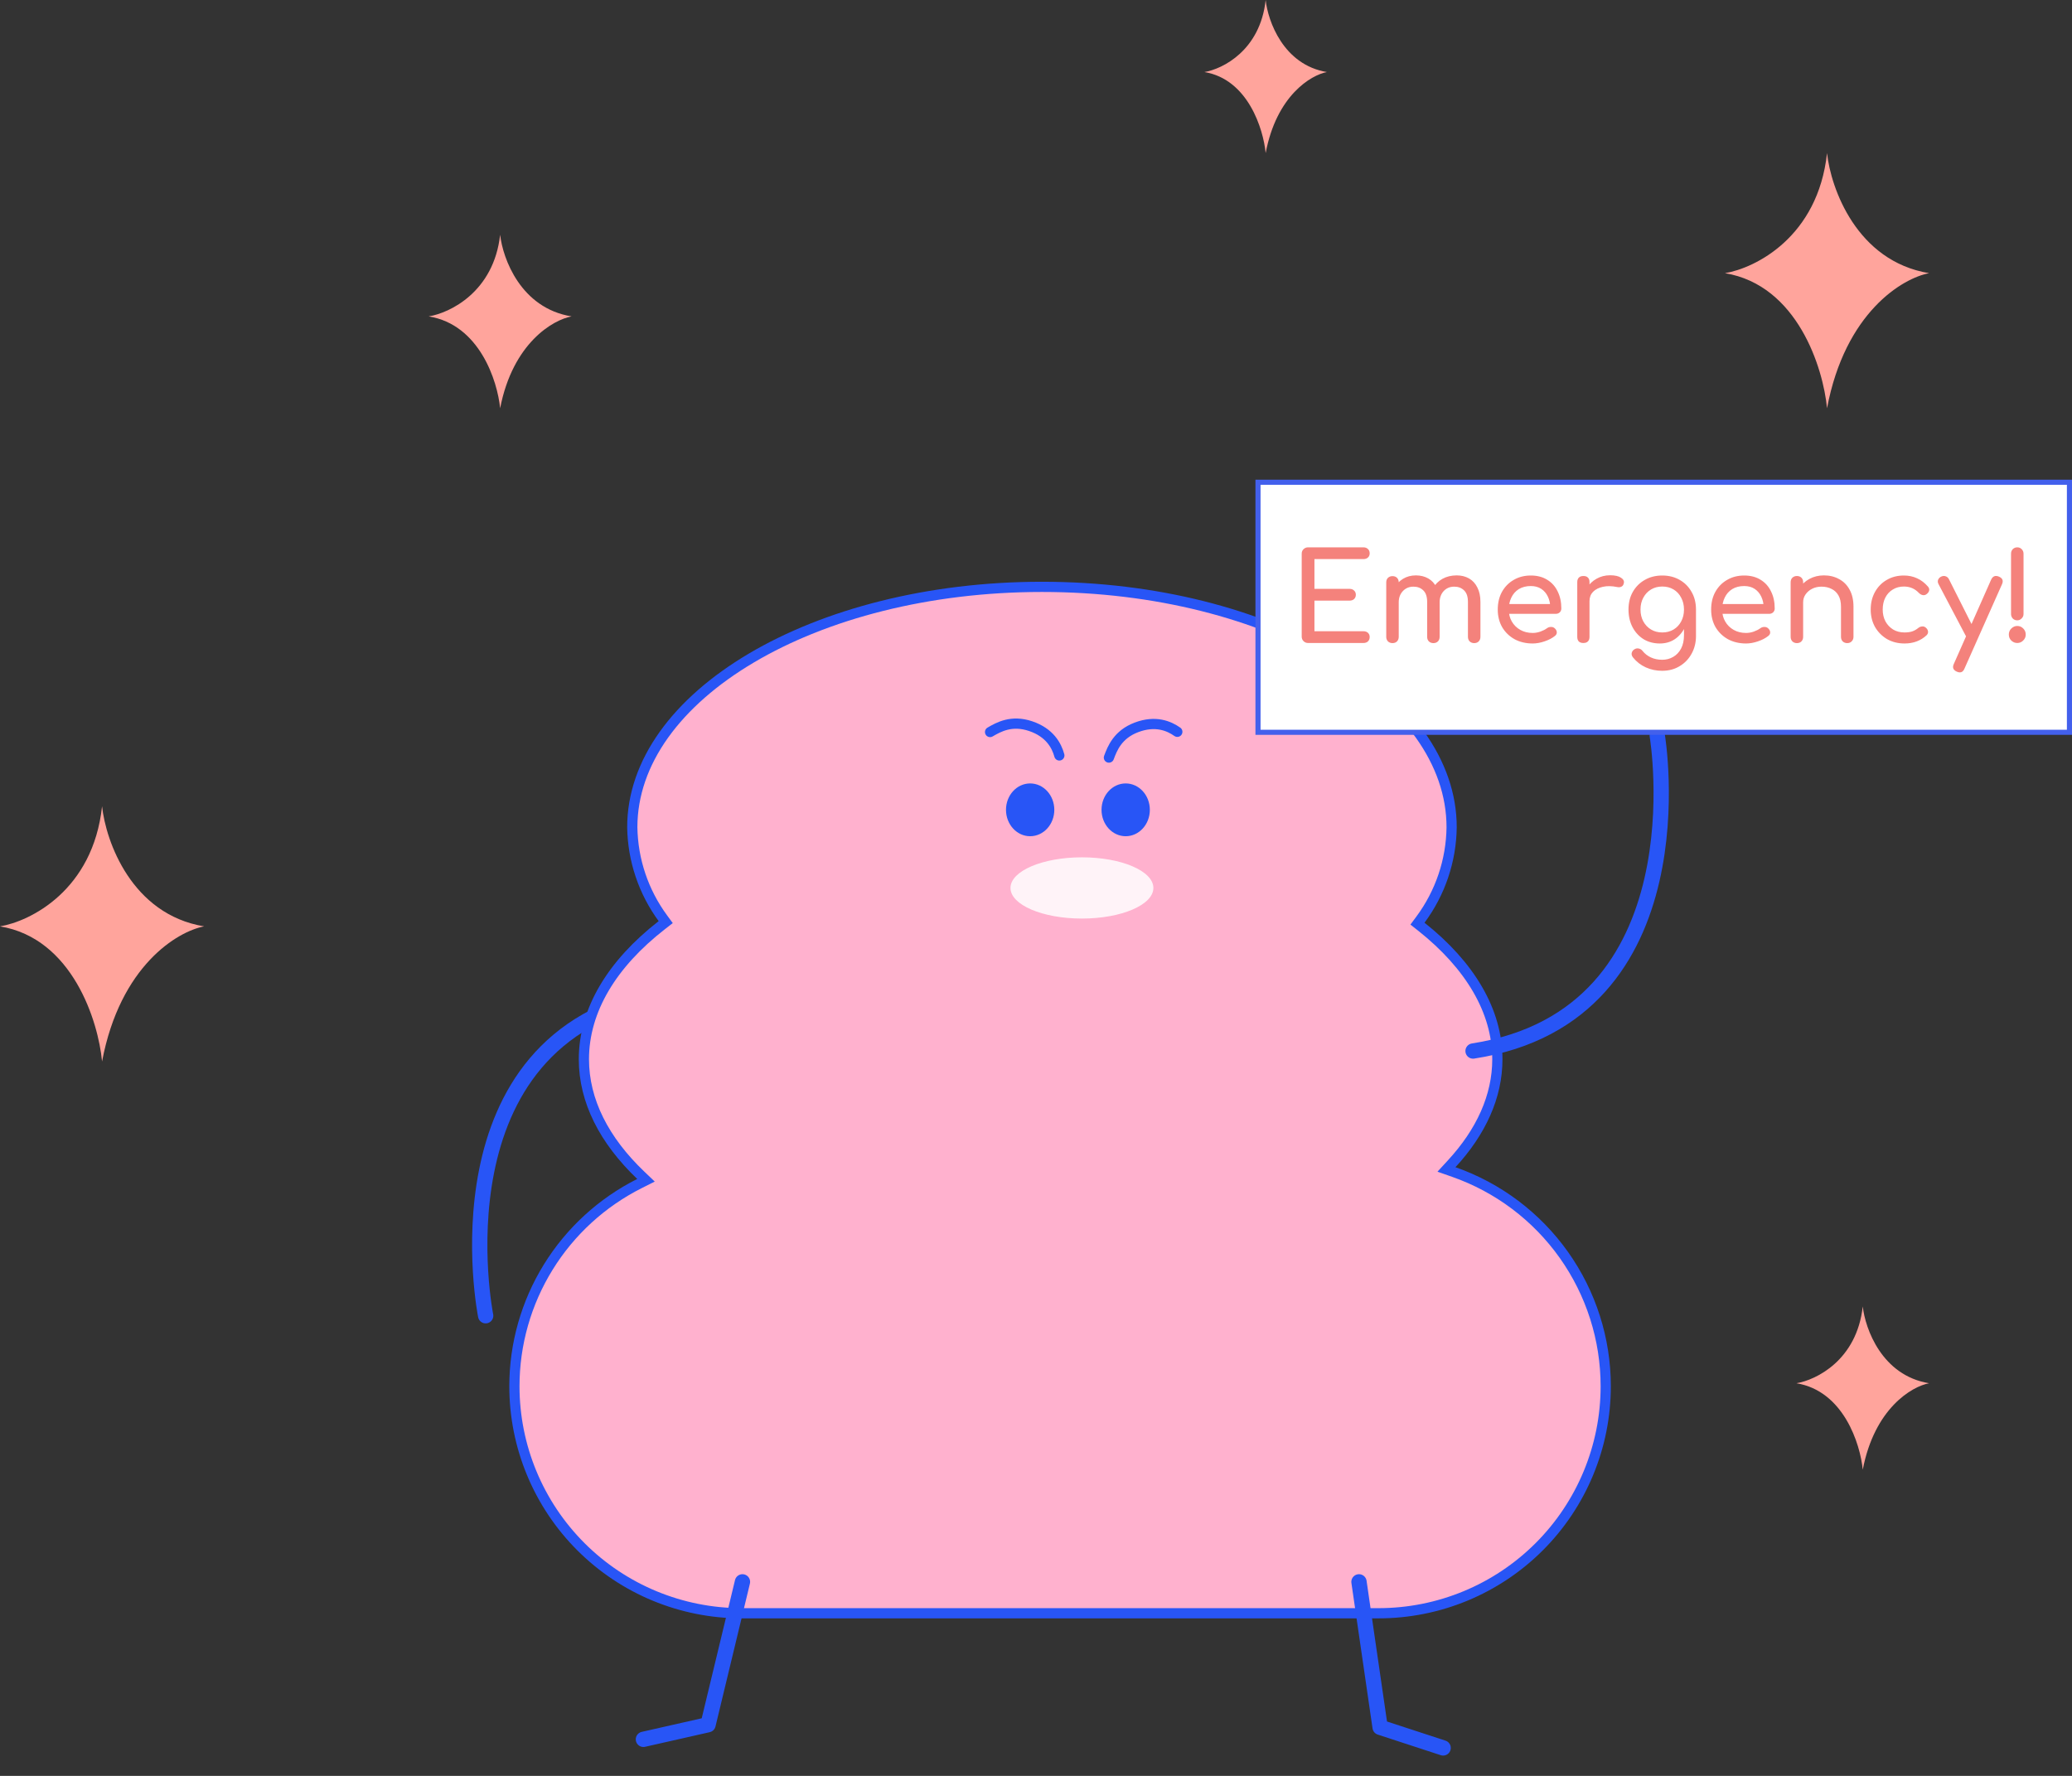 <svg width="203" height="174" viewBox="0 0 203 174" fill="none" xmlns="http://www.w3.org/2000/svg">
<rect x="0" y="0" width="203" height="174" fill="#333333" stroke="none"/>
<path d="M47.581 128.914C47.581 128.914 42.123 101.67 64.666 97.481" stroke="#2855F6" stroke-width="1.5" stroke-linecap="round" stroke-linejoin="round"/>
<path d="M142.229 114.022L141.715 114.581L142.432 114.833C146.783 116.36 150.553 119.2 153.22 122.961C155.886 126.721 157.318 131.216 157.318 135.825C157.318 141.723 154.973 147.38 150.798 151.551C146.624 155.722 140.962 158.066 135.059 158.066H72.657C66.753 158.066 61.092 155.722 56.917 151.551C52.743 147.38 50.398 141.723 50.398 135.825C50.398 131.704 51.545 127.664 53.709 124.157C55.874 120.649 58.971 117.812 62.656 115.961L63.29 115.642L62.777 115.152C59.199 111.737 57.206 107.865 57.206 103.785C57.206 98.968 59.962 94.44 64.839 90.646L65.222 90.348L64.935 89.956C63.039 87.37 61.995 84.259 61.947 81.054C61.949 74.66 66.332 68.783 73.607 64.477C80.873 60.176 90.941 57.5 102.087 57.5C113.233 57.5 123.3 60.176 130.564 64.477C137.838 68.783 142.22 74.66 142.221 81.054C142.18 84.319 141.11 87.488 139.163 90.11L138.875 90.499L139.254 90.799C144.002 94.568 146.701 99.038 146.701 103.785C146.701 107.422 145.108 110.897 142.229 114.022Z" fill="#FFB1CE" stroke="#2855F6"/>
<path d="M162.369 72.088C162.369 72.088 166.976 99.487 144.32 102.978" stroke="#2855F6" stroke-width="1.5" stroke-linecap="round" stroke-linejoin="round"/>
<path d="M72.741 154.989L69.369 168.986L63.037 170.419" stroke="#2855F6" stroke-width="1.5" stroke-linecap="round" stroke-linejoin="round"/>
<path d="M133.144 154.989L135.214 169.241L141.388 171.26" stroke="#2855F6" stroke-width="1.5" stroke-linecap="round" stroke-linejoin="round"/>
<path d="M100.927 81.933C102.234 81.933 103.294 80.775 103.294 79.347C103.294 77.918 102.234 76.76 100.927 76.76C99.62 76.76 98.56 77.918 98.56 79.347C98.56 80.775 99.62 81.933 100.927 81.933Z" fill="#2855F6"/>
<path d="M110.287 81.933C111.595 81.933 112.654 80.775 112.654 79.347C112.654 77.918 111.595 76.76 110.287 76.76C108.98 76.76 107.92 77.918 107.92 79.347C107.92 80.775 108.98 81.933 110.287 81.933Z" fill="#2855F6"/>
<rect x="123.25" y="47.25" width="79.5" height="24.5" fill="white" stroke="#4360EC" stroke-width="0.5"/>
<path d="M128.156 63C127.98 63 127.832 62.94 127.712 62.82C127.592 62.7 127.532 62.552 127.532 62.376V54.252C127.532 54.068 127.592 53.92 127.712 53.808C127.832 53.688 127.98 53.628 128.156 53.628H133.58C133.764 53.628 133.912 53.684 134.024 53.796C134.136 53.9 134.192 54.04 134.192 54.216C134.192 54.384 134.136 54.52 134.024 54.624C133.912 54.728 133.764 54.78 133.58 54.78H128.78V57.696H132.224C132.408 57.696 132.556 57.752 132.668 57.864C132.78 57.968 132.836 58.104 132.836 58.272C132.836 58.44 132.78 58.58 132.668 58.692C132.556 58.796 132.408 58.848 132.224 58.848H128.78V61.848H133.58C133.764 61.848 133.912 61.9 134.024 62.004C134.136 62.108 134.192 62.244 134.192 62.412C134.192 62.588 134.136 62.732 134.024 62.844C133.912 62.948 133.764 63 133.58 63H128.156ZM144.43 63.012C144.254 63.012 144.106 62.956 143.986 62.844C143.874 62.724 143.818 62.576 143.818 62.4V58.968C143.818 58.464 143.694 58.092 143.446 57.852C143.198 57.604 142.874 57.48 142.474 57.48C142.058 57.48 141.714 57.624 141.442 57.912C141.178 58.2 141.046 58.568 141.046 59.016H140.05C140.05 58.496 140.162 58.04 140.386 57.648C140.61 57.248 140.922 56.936 141.322 56.712C141.73 56.488 142.194 56.376 142.714 56.376C143.17 56.376 143.574 56.476 143.926 56.676C144.278 56.876 144.55 57.172 144.742 57.564C144.942 57.948 145.042 58.416 145.042 58.968V62.4C145.042 62.576 144.986 62.724 144.874 62.844C144.762 62.956 144.614 63.012 144.43 63.012ZM136.426 63.012C136.25 63.012 136.102 62.956 135.982 62.844C135.87 62.724 135.814 62.576 135.814 62.4V57.06C135.814 56.876 135.87 56.728 135.982 56.616C136.102 56.504 136.25 56.448 136.426 56.448C136.61 56.448 136.758 56.504 136.87 56.616C136.982 56.728 137.038 56.876 137.038 57.06V62.4C137.038 62.576 136.982 62.724 136.87 62.844C136.758 62.956 136.61 63.012 136.426 63.012ZM140.434 63.012C140.258 63.012 140.11 62.956 139.99 62.844C139.878 62.724 139.822 62.576 139.822 62.4V58.968C139.822 58.464 139.698 58.092 139.45 57.852C139.202 57.604 138.878 57.48 138.478 57.48C138.062 57.48 137.718 57.624 137.446 57.912C137.174 58.2 137.038 58.568 137.038 59.016H136.282C136.282 58.496 136.386 58.04 136.594 57.648C136.802 57.248 137.09 56.936 137.458 56.712C137.826 56.488 138.246 56.376 138.718 56.376C139.174 56.376 139.578 56.476 139.93 56.676C140.282 56.876 140.554 57.172 140.746 57.564C140.946 57.948 141.046 58.416 141.046 58.968V62.4C141.046 62.576 140.99 62.724 140.878 62.844C140.766 62.956 140.618 63.012 140.434 63.012ZM150.16 63.048C149.496 63.048 148.904 62.908 148.384 62.628C147.872 62.34 147.468 61.948 147.172 61.452C146.884 60.948 146.74 60.372 146.74 59.724C146.74 59.068 146.876 58.492 147.148 57.996C147.428 57.492 147.812 57.1 148.3 56.82C148.788 56.532 149.348 56.388 149.98 56.388C150.604 56.388 151.14 56.528 151.588 56.808C152.036 57.08 152.376 57.46 152.608 57.948C152.848 58.428 152.968 58.984 152.968 59.616C152.968 59.768 152.916 59.896 152.812 60C152.708 60.096 152.576 60.144 152.416 60.144H147.58V59.184H152.38L151.888 59.52C151.88 59.12 151.8 58.764 151.648 58.452C151.496 58.132 151.28 57.88 151 57.696C150.72 57.512 150.38 57.42 149.98 57.42C149.524 57.42 149.132 57.52 148.804 57.72C148.484 57.92 148.24 58.196 148.072 58.548C147.904 58.892 147.82 59.284 147.82 59.724C147.82 60.164 147.92 60.556 148.12 60.9C148.32 61.244 148.596 61.516 148.948 61.716C149.3 61.916 149.704 62.016 150.16 62.016C150.408 62.016 150.66 61.972 150.916 61.884C151.18 61.788 151.392 61.68 151.552 61.56C151.672 61.472 151.8 61.428 151.936 61.428C152.08 61.42 152.204 61.46 152.308 61.548C152.444 61.668 152.516 61.8 152.524 61.944C152.532 62.088 152.468 62.212 152.332 62.316C152.06 62.532 151.72 62.708 151.312 62.844C150.912 62.98 150.528 63.048 150.16 63.048ZM155.117 58.896C155.117 58.416 155.233 57.988 155.465 57.612C155.705 57.228 156.025 56.924 156.425 56.7C156.825 56.476 157.265 56.364 157.745 56.364C158.225 56.364 158.581 56.444 158.813 56.604C159.053 56.756 159.145 56.94 159.089 57.156C159.065 57.268 159.017 57.356 158.945 57.42C158.881 57.476 158.805 57.512 158.717 57.528C158.629 57.544 158.533 57.54 158.429 57.516C157.917 57.412 157.457 57.404 157.049 57.492C156.641 57.58 156.317 57.744 156.077 57.984C155.845 58.224 155.729 58.528 155.729 58.896H155.117ZM155.129 63C154.937 63 154.789 62.952 154.685 62.856C154.581 62.752 154.529 62.6 154.529 62.4V57.036C154.529 56.844 154.581 56.696 154.685 56.592C154.789 56.488 154.937 56.436 155.129 56.436C155.329 56.436 155.477 56.488 155.573 56.592C155.677 56.688 155.729 56.836 155.729 57.036V62.4C155.729 62.592 155.677 62.74 155.573 62.844C155.477 62.948 155.329 63 155.129 63ZM162.621 63.048C162.021 63.048 161.489 62.908 161.025 62.628C160.569 62.34 160.209 61.948 159.945 61.452C159.681 60.948 159.549 60.372 159.549 59.724C159.549 59.068 159.689 58.492 159.969 57.996C160.257 57.492 160.649 57.1 161.145 56.82C161.641 56.532 162.213 56.388 162.861 56.388C163.501 56.388 164.069 56.532 164.565 56.82C165.061 57.1 165.449 57.492 165.729 57.996C166.017 58.492 166.161 59.068 166.161 59.724H165.453C165.453 60.372 165.329 60.948 165.081 61.452C164.841 61.948 164.509 62.34 164.085 62.628C163.661 62.908 163.173 63.048 162.621 63.048ZM162.837 65.724C162.269 65.724 161.737 65.612 161.241 65.388C160.745 65.164 160.325 64.836 159.981 64.404C159.877 64.268 159.837 64.128 159.861 63.984C159.893 63.84 159.973 63.724 160.101 63.636C160.245 63.54 160.393 63.508 160.545 63.54C160.705 63.572 160.833 63.652 160.929 63.78C161.145 64.052 161.417 64.264 161.745 64.416C162.073 64.568 162.445 64.644 162.861 64.644C163.245 64.644 163.597 64.552 163.917 64.368C164.245 64.184 164.505 63.912 164.697 63.552C164.889 63.192 164.985 62.752 164.985 62.232V60.528L165.381 59.472L166.161 59.724V62.316C166.161 62.948 166.021 63.52 165.741 64.032C165.461 64.552 165.069 64.964 164.565 65.268C164.069 65.572 163.493 65.724 162.837 65.724ZM162.861 61.968C163.277 61.968 163.645 61.872 163.965 61.68C164.285 61.488 164.533 61.224 164.709 60.888C164.893 60.552 164.985 60.164 164.985 59.724C164.985 59.284 164.893 58.896 164.709 58.56C164.533 58.216 164.285 57.948 163.965 57.756C163.645 57.564 163.277 57.468 162.861 57.468C162.445 57.468 162.077 57.564 161.757 57.756C161.437 57.948 161.185 58.216 161.001 58.56C160.817 58.896 160.725 59.284 160.725 59.724C160.725 60.164 160.817 60.552 161.001 60.888C161.185 61.224 161.437 61.488 161.757 61.68C162.077 61.872 162.445 61.968 162.861 61.968ZM171.066 63.048C170.402 63.048 169.81 62.908 169.29 62.628C168.778 62.34 168.374 61.948 168.078 61.452C167.79 60.948 167.646 60.372 167.646 59.724C167.646 59.068 167.782 58.492 168.054 57.996C168.334 57.492 168.718 57.1 169.206 56.82C169.694 56.532 170.254 56.388 170.886 56.388C171.51 56.388 172.046 56.528 172.494 56.808C172.942 57.08 173.282 57.46 173.514 57.948C173.754 58.428 173.874 58.984 173.874 59.616C173.874 59.768 173.822 59.896 173.718 60C173.614 60.096 173.482 60.144 173.322 60.144H168.486V59.184H173.286L172.794 59.52C172.786 59.12 172.706 58.764 172.554 58.452C172.402 58.132 172.186 57.88 171.906 57.696C171.626 57.512 171.286 57.42 170.886 57.42C170.43 57.42 170.038 57.52 169.71 57.72C169.39 57.92 169.146 58.196 168.978 58.548C168.81 58.892 168.726 59.284 168.726 59.724C168.726 60.164 168.826 60.556 169.026 60.9C169.226 61.244 169.502 61.516 169.854 61.716C170.206 61.916 170.61 62.016 171.066 62.016C171.314 62.016 171.566 61.972 171.822 61.884C172.086 61.788 172.298 61.68 172.458 61.56C172.578 61.472 172.706 61.428 172.842 61.428C172.986 61.42 173.11 61.46 173.214 61.548C173.35 61.668 173.422 61.8 173.43 61.944C173.438 62.088 173.374 62.212 173.238 62.316C172.966 62.532 172.626 62.708 172.218 62.844C171.818 62.98 171.434 63.048 171.066 63.048ZM180.979 63.012C180.803 63.012 180.655 62.956 180.535 62.844C180.423 62.724 180.367 62.576 180.367 62.4V59.448C180.367 58.992 180.283 58.62 180.115 58.332C179.947 58.044 179.719 57.832 179.431 57.696C179.151 57.552 178.827 57.48 178.459 57.48C178.123 57.48 177.819 57.548 177.547 57.684C177.275 57.82 177.059 58.004 176.899 58.236C176.739 58.46 176.659 58.72 176.659 59.016H175.903C175.903 58.512 176.023 58.064 176.263 57.672C176.511 57.272 176.847 56.956 177.271 56.724C177.695 56.492 178.171 56.376 178.699 56.376C179.251 56.376 179.743 56.496 180.175 56.736C180.615 56.968 180.959 57.312 181.207 57.768C181.463 58.224 181.591 58.784 181.591 59.448V62.4C181.591 62.576 181.531 62.724 181.411 62.844C181.299 62.956 181.155 63.012 180.979 63.012ZM176.047 63.012C175.871 63.012 175.723 62.956 175.603 62.844C175.491 62.724 175.435 62.576 175.435 62.4V57.048C175.435 56.864 175.491 56.716 175.603 56.604C175.723 56.492 175.871 56.436 176.047 56.436C176.231 56.436 176.379 56.492 176.491 56.604C176.603 56.716 176.659 56.864 176.659 57.048V62.4C176.659 62.576 176.603 62.724 176.491 62.844C176.379 62.956 176.231 63.012 176.047 63.012ZM186.591 63.048C185.951 63.048 185.379 62.904 184.875 62.616C184.379 62.32 183.987 61.924 183.699 61.428C183.419 60.924 183.279 60.356 183.279 59.724C183.279 59.076 183.419 58.5 183.699 57.996C183.979 57.492 184.363 57.1 184.851 56.82C185.339 56.532 185.899 56.388 186.531 56.388C187.003 56.388 187.435 56.48 187.827 56.664C188.219 56.84 188.571 57.108 188.883 57.468C188.995 57.596 189.035 57.728 189.003 57.864C188.971 58 188.883 58.12 188.739 58.224C188.627 58.304 188.503 58.332 188.367 58.308C188.231 58.276 188.107 58.204 187.995 58.092C187.603 57.676 187.115 57.468 186.531 57.468C186.123 57.468 185.763 57.564 185.451 57.756C185.139 57.94 184.895 58.2 184.719 58.536C184.543 58.872 184.455 59.268 184.455 59.724C184.455 60.156 184.543 60.54 184.719 60.876C184.903 61.212 185.155 61.48 185.475 61.68C185.795 61.872 186.167 61.968 186.591 61.968C186.871 61.968 187.115 61.936 187.323 61.872C187.539 61.8 187.735 61.692 187.911 61.548C188.039 61.444 188.171 61.388 188.307 61.38C188.443 61.364 188.563 61.4 188.667 61.488C188.803 61.6 188.879 61.728 188.895 61.872C188.911 62.008 188.863 62.132 188.751 62.244C188.175 62.78 187.455 63.048 186.591 63.048ZM191.998 65.88C191.918 65.88 191.822 65.856 191.71 65.808C191.358 65.648 191.262 65.396 191.422 65.052L195.082 56.784C195.242 56.448 195.494 56.352 195.838 56.496C196.198 56.648 196.298 56.9 196.138 57.252L192.466 65.508C192.37 65.756 192.214 65.88 191.998 65.88ZM193.414 62.736C193.262 62.8 193.118 62.808 192.982 62.76C192.854 62.704 192.75 62.6 192.67 62.448L189.922 57.228C189.842 57.076 189.83 56.932 189.886 56.796C189.95 56.652 190.058 56.548 190.21 56.484C190.362 56.42 190.506 56.416 190.642 56.472C190.778 56.52 190.882 56.62 190.954 56.772L193.582 61.992C193.662 62.144 193.69 62.292 193.666 62.436C193.65 62.572 193.566 62.672 193.414 62.736ZM197.639 60.78C197.463 60.78 197.315 60.72 197.195 60.6C197.083 60.472 197.027 60.328 197.027 60.168V54.252C197.027 54.076 197.083 53.928 197.195 53.808C197.315 53.688 197.463 53.628 197.639 53.628C197.815 53.628 197.959 53.688 198.071 53.808C198.191 53.928 198.251 54.076 198.251 54.252V60.168C198.251 60.336 198.187 60.48 198.059 60.6C197.939 60.72 197.799 60.78 197.639 60.78ZM197.639 63C197.415 63 197.219 62.92 197.051 62.76C196.891 62.6 196.811 62.404 196.811 62.172C196.811 61.94 196.891 61.744 197.051 61.584C197.219 61.416 197.415 61.332 197.639 61.332C197.871 61.332 198.067 61.416 198.227 61.584C198.387 61.744 198.467 61.94 198.467 62.172C198.467 62.404 198.383 62.6 198.215 62.76C198.055 62.92 197.863 63 197.639 63Z" fill="#F0524A" fill-opacity="0.72"/>
<path d="M115.346 71.702C114.528 71.124 113.204 70.565 111.352 71.263C109.501 71.961 108.98 73.328 108.642 74.228" stroke="#2855F6" stroke-linecap="round"/>
<path d="M103.787 74.019C103.521 73.053 102.851 71.782 100.977 71.148C99.102 70.514 97.833 71.24 97 71.723" stroke="#2855F6" stroke-linecap="round"/>
<path d="M113 87C113 88.657 109.866 90 106 90C102.134 90 99 88.657 99 87C99 85.343 102.134 84 106 84C109.866 84 113 85.343 113 87Z" fill="white" fill-opacity="0.85"/>
<path d="M179 15C178.111 23.235 171.963 26.274 169 26.765C176.111 27.941 178.63 36.078 179 40C180.778 30.588 186.407 27.255 189 26.765C181.889 25.588 179.37 18.431 179 15Z" fill="#FFA49C"/>
<path d="M182.5 128C181.922 133.271 177.926 135.216 176 135.529C180.622 136.282 182.259 141.49 182.5 144C183.656 137.976 187.315 135.843 189 135.529C184.378 134.776 182.741 130.196 182.5 128Z" fill="#FFA49C"/>
<path d="M124 -5.00078e-09C123.467 4.941 119.778 6.765 118 7.059C122.267 7.765 123.778 12.647 124 15C125.067 9.353 128.444 7.353 130 7.059C125.733 6.353 124.222 2.059 124 -5.00078e-09Z" fill="#FFA49C"/>
<path d="M49 23C48.378 28.6 44.074 30.667 42 31C46.978 31.8 48.741 37.333 49 40C50.244 33.6 54.185 31.333 56 31C51.022 30.2 49.259 25.333 49 23Z" fill="#FFA49C"/>
<path d="M10 79C9.111 87.235 2.963 90.275 9.80545e-09 90.765C7.111 91.941 9.63 100.078 10 104C11.778 94.588 17.407 91.255 20 90.765C12.889 89.588 10.37 82.431 10 79Z" fill="#FFA49C"/>
</svg>
